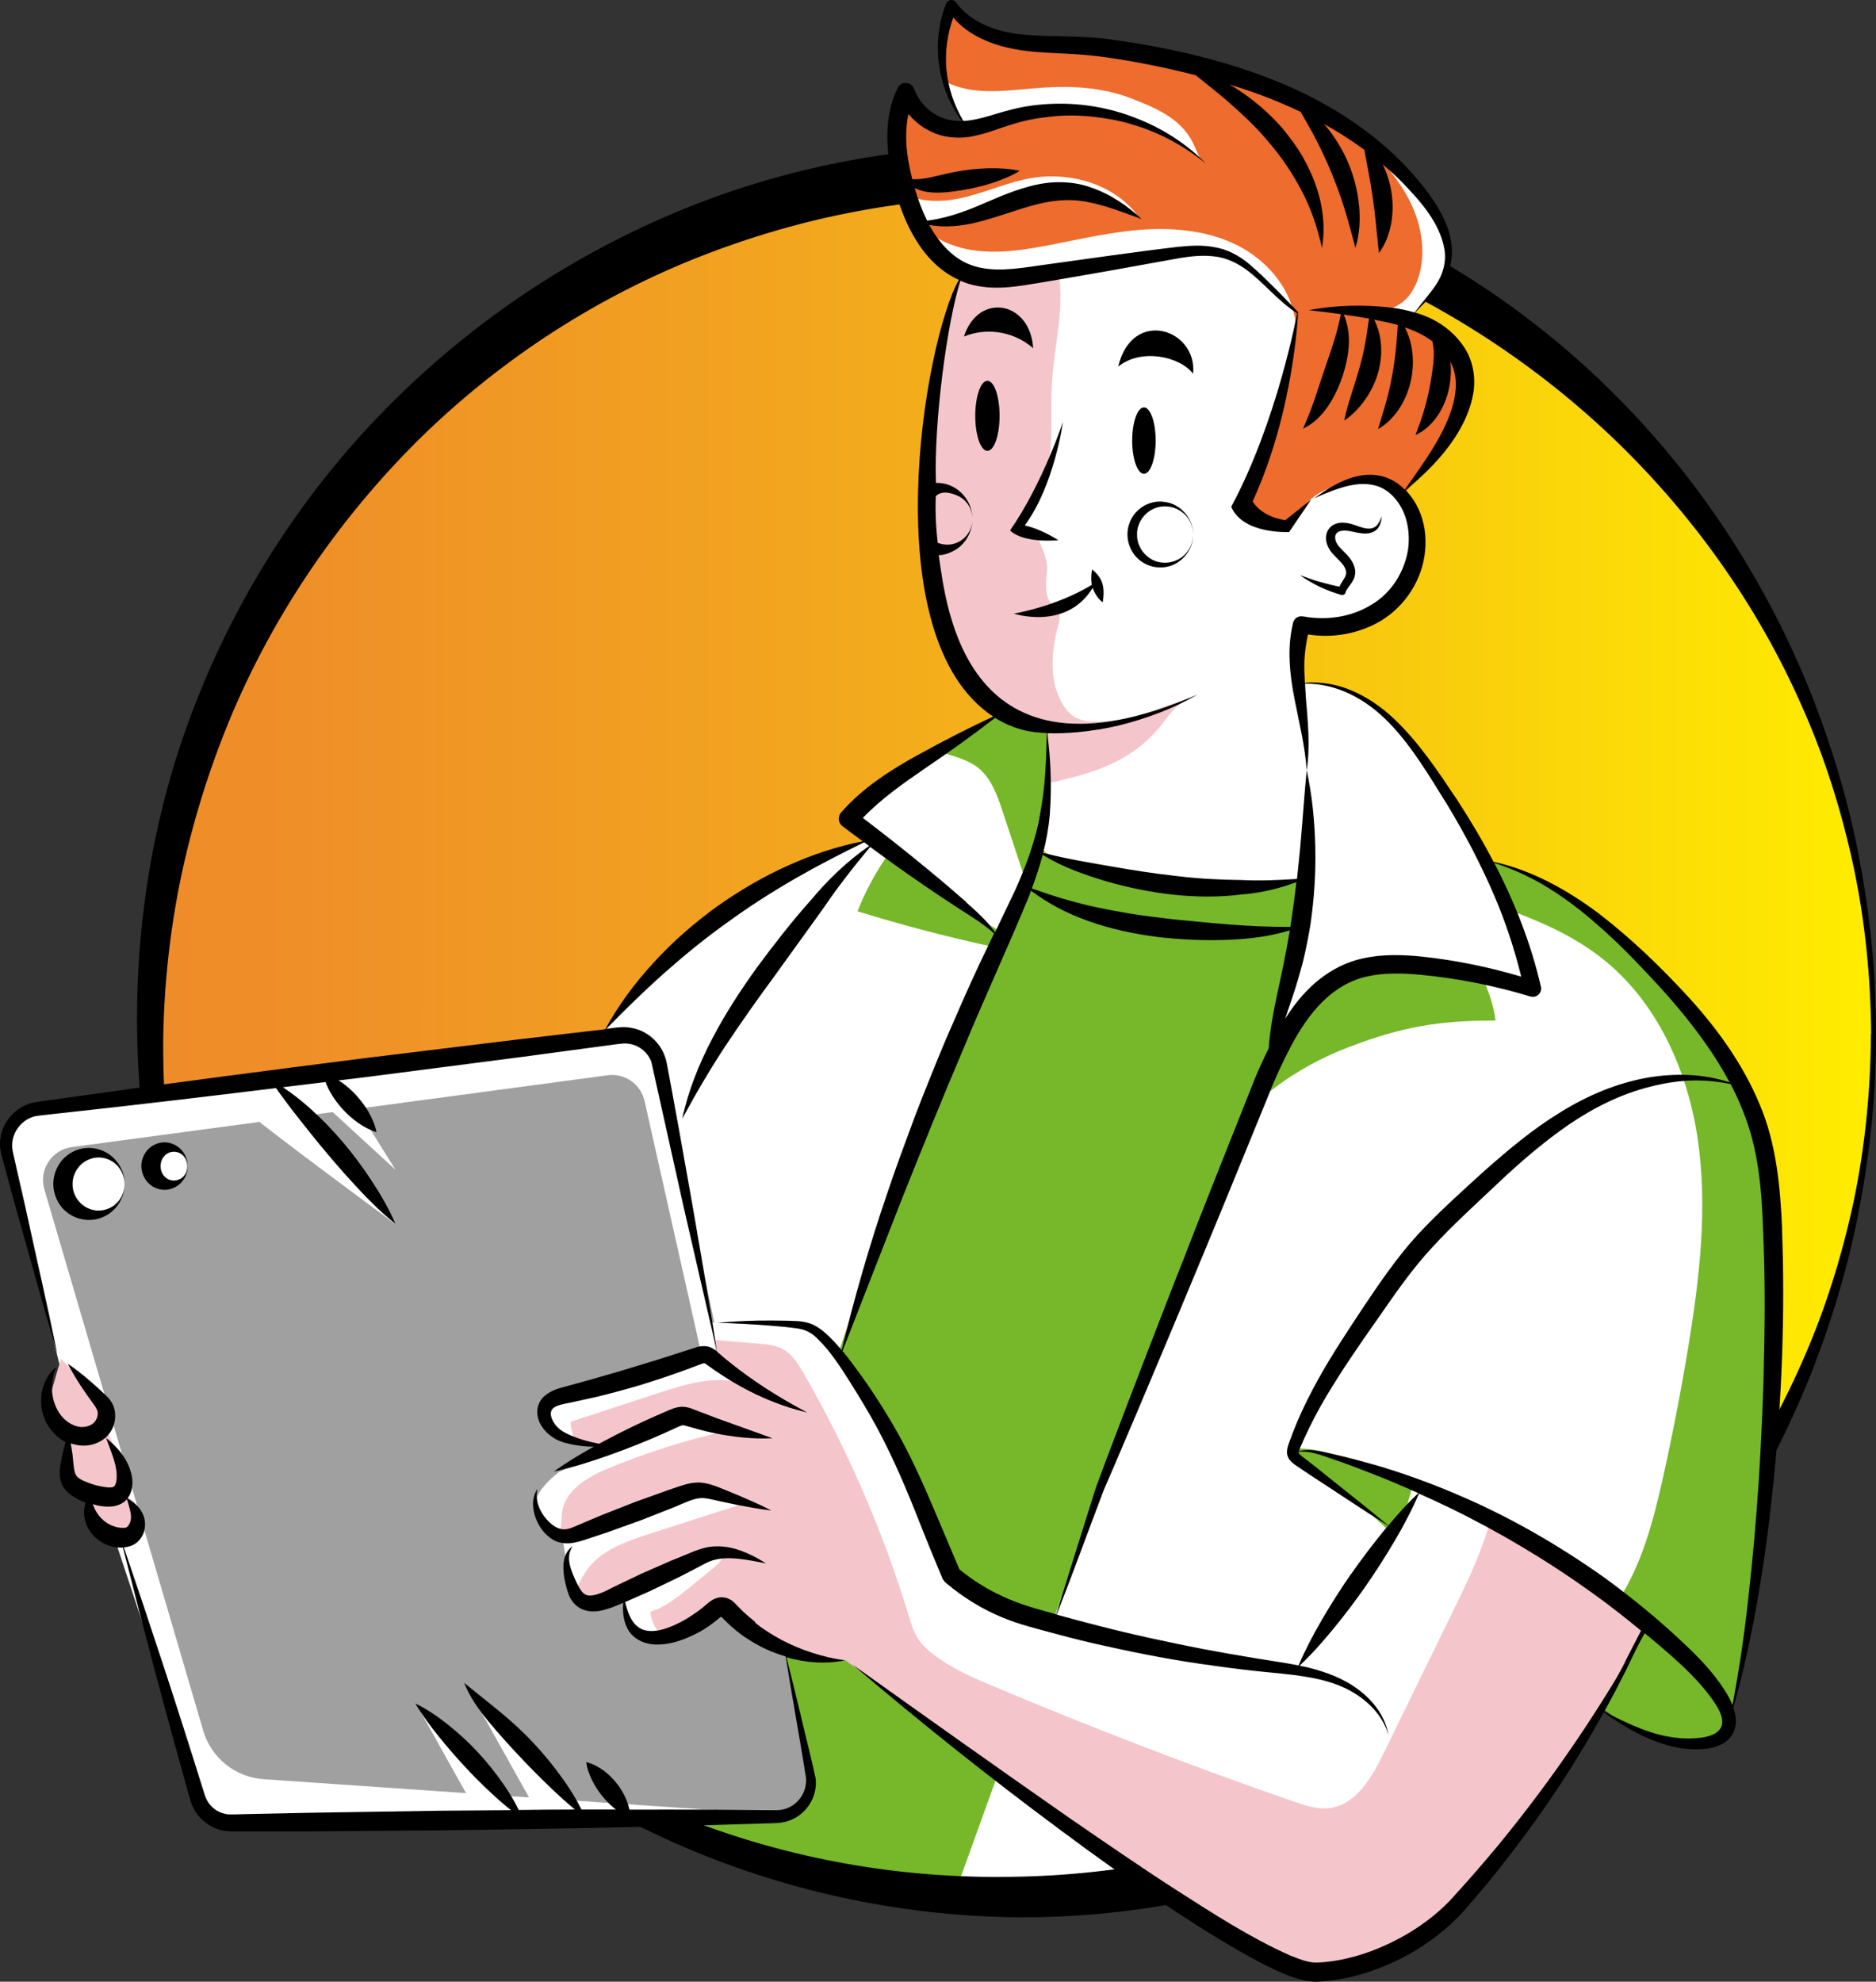 <svg width="160" height="169" viewBox="0 0 160 169" fill="none" xmlns="http://www.w3.org/2000/svg">
<rect x="0" y="0" width="160" height="169" fill="#333333" stroke="none"/>
<path d="M86.307 161.92C126.89 161.92 159.788 128.974 159.788 88.333C159.788 47.692 126.89 14.746 86.307 14.746C45.724 14.746 12.826 47.692 12.826 88.333C12.826 128.974 45.724 161.92 86.307 161.92Z" fill="url(#paint0_linear_2637_17492)"/>
<path d="M88.466 72.575C88.466 72.575 98.234 75.48 100.906 75.563C103.577 75.646 113.382 74.929 113.382 74.929L82.508 162.481C82.508 162.481 70.16 160.78 64.652 158.978C59.143 157.167 56.279 155.521 56.279 155.521L55.7 154.933" fill="#76B82A"/>
<path d="M151.104 118.984C151.104 118.984 150.287 130.982 149.745 134.697C149.195 138.411 147.478 146.924 147.478 146.924C147.478 146.924 147.478 142.364 138.123 136.315C138.068 136.269 138.013 136.241 137.958 136.204C128.437 130.091 122.892 127.084 122.892 127.084H121.185L110.627 142.3L104.081 160.917C104.081 160.917 89.677 162.26 86.859 162.444C84.04 162.646 81.277 161.919 81.277 161.919L100.932 107.373L109.847 85.583C109.847 85.583 111.251 78.035 111.417 74.156C111.582 70.276 111.224 62.388 111.224 62.388L110.599 58.223C110.599 58.223 115.786 57.772 118.89 61.68C121.983 65.587 125.83 71.572 125.83 71.572L126.721 72.942L127.189 73.668L127.473 73.549C127.473 73.549 133.881 75.581 138.554 80.352C143.227 85.115 149.617 92.148 150.351 97.618C151.077 103.088 151.095 118.984 151.095 118.984H151.104Z" fill="white"/>
<path d="M159.999 88.186C160.018 93.021 159.55 97.848 158.659 102.601C157.796 107.364 156.428 112.025 154.693 116.558C151.177 125.595 145.935 134.035 139.178 141.142C135.799 144.691 132.091 147.945 128.033 150.74C127.005 151.411 125.995 152.119 124.948 152.772C123.892 153.397 122.846 154.059 121.772 154.647C120.679 155.208 119.596 155.806 118.485 156.339C117.365 156.845 116.254 157.396 115.116 157.865C106.045 161.736 96.139 163.621 86.298 163.501C76.456 163.336 66.679 161.184 57.737 157.249C53.266 155.282 48.988 152.882 45.004 150.087C41.001 147.32 37.274 144.166 33.868 140.7C27.046 133.787 21.556 125.577 17.756 116.622C15.864 112.145 14.396 107.483 13.358 102.721C12.33 97.959 11.779 93.077 11.697 88.195C11.531 78.422 13.211 68.538 16.902 59.409C20.547 50.261 26.027 41.821 32.977 34.797C39.908 27.755 48.235 22.082 57.361 18.221C66.477 14.341 76.41 12.419 86.307 12.41C96.204 12.484 106.11 14.442 115.189 18.368C124.287 22.238 132.504 28.067 139.224 35.202C145.972 42.327 151.204 50.776 154.721 59.813C156.456 64.346 157.824 69.016 158.677 73.779C159.559 78.532 160.018 83.368 159.99 88.195L159.999 88.186ZM159.586 88.186C159.55 83.386 159.072 78.578 158.081 73.889C157.071 69.2 155.639 64.603 153.683 60.236C149.837 51.475 144.163 43.605 137.305 37.105C123.553 24.123 105.017 16.63 86.298 16.787C81.625 16.814 76.961 17.246 72.38 18.156C67.799 19.057 63.319 20.418 58.986 22.165C50.328 25.677 42.369 30.927 35.694 37.509C29.039 44.111 23.613 51.98 19.895 60.641C18.049 64.971 16.608 69.485 15.589 74.091C14.579 78.707 14.028 83.432 13.927 88.176C13.79 97.655 15.424 107.235 19.032 116.07C22.594 124.924 28.01 133.033 34.795 139.735C38.192 143.082 41.937 146.07 45.931 148.662C49.943 151.227 54.184 153.388 58.6 155.116C67.423 158.573 76.888 160.219 86.289 160.053C90.989 159.998 95.671 159.465 100.271 158.555C104.87 157.626 109.369 156.247 113.72 154.5C114.813 154.068 115.868 153.563 116.943 153.094C118.008 152.606 119.045 152.046 120.101 151.531C121.147 150.997 122.157 150.4 123.195 149.839C124.214 149.251 125.196 148.616 126.206 148C130.144 145.435 133.908 142.548 137.342 139.294C144.191 132.775 149.864 124.896 153.702 116.135C155.648 111.768 157.08 107.161 158.09 102.473C159.072 97.775 159.54 92.975 159.568 88.167L159.586 88.186Z" fill="black"/>
<path d="M140.583 138.706C139.289 141.05 138.013 143.404 136.737 145.767C138.894 147.274 141.244 148.837 143.879 148.819C144.439 148.819 144.99 148.736 145.541 148.644C146.064 148.561 146.615 148.442 147.001 148.074C147.634 147.458 147.524 146.392 147.147 145.583C146.744 144.718 146.101 143.983 145.467 143.275C144.219 141.887 142.943 140.535 141.63 139.221" fill="#76B82A"/>
<path d="M89.383 65.137C89.447 67.417 87.932 71.738 87.693 74.873C87.693 75.02 87.647 75.204 87.602 75.406C86.619 79.608 78.366 95.44 78.366 95.44L71.471 115.464L60.712 113.073C60.712 113.073 56.011 90.089 54.763 88.756C53.578 87.469 51.302 88.48 51.081 88.572C51.21 88.397 52.256 87.009 52.679 86.485C53.129 85.915 56.636 82.706 59.234 80.362C61.832 78.017 71.26 72.584 71.26 72.584L74.143 71.655L72.536 69.642L80.413 64.199L84.939 61.083L85.426 60.788L89.438 61.708C89.438 61.708 89.309 62.857 89.374 65.137H89.383Z" fill="white"/>
<path d="M67.405 154.638C66.744 154.721 62.035 154.822 55.792 154.923H55.727C41.424 155.162 19.152 155.42 19.152 155.42C19.152 155.42 17.591 155.696 16.875 153.278C16.159 150.869 9.109 127.084 9.109 127.084L5.363 116.778L0.773 99.034C0.773 99.034 -0.549 94.097 4.904 94.373L50.035 88.71C50.035 88.71 55.112 87.404 55.7 88.921C56.297 90.438 56.544 92.194 56.544 92.194L69.122 151.301C69.122 151.301 69.581 154.372 67.396 154.638H67.405Z" fill="#A0A0A0"/>
<path d="M89.383 65.137C89.447 67.417 87.932 71.738 87.693 74.873C87.693 75.02 87.647 75.204 87.602 75.406C87.583 75.406 87.584 75.406 87.566 75.406C86.886 73.347 86.198 71.278 85.519 69.219C85.059 67.831 84.545 66.369 83.416 65.468C82.553 64.797 81.479 64.53 80.433 64.208L84.959 61.092L85.445 60.797L89.457 61.717C89.457 61.717 89.328 62.866 89.393 65.146L89.383 65.137Z" fill="#76B82A"/>
<path d="M108.939 90.125C109.884 88.479 110.885 86.861 111.941 85.271C112.491 84.434 113.07 83.597 113.887 83.018C115.236 82.044 116.999 81.924 118.652 81.915C120.782 81.915 122.911 82.034 125.023 82.292C125.344 82.329 125.675 82.375 125.941 82.568C126.207 82.761 127.355 85.115 127.548 87.036C122.719 87.018 119.561 87.569 115.053 89.288C110.545 91.008 106.405 93.95 103.761 97.995L108.948 90.125H108.939Z" fill="#76B82A"/>
<path d="M75.843 72.731C74.741 74.276 73.832 75.949 73.135 77.714C77.027 78.919 80.975 79.948 84.959 80.803C85.033 80.334 85.207 79.884 85.473 79.498C82.737 78.027 80.249 76.105 78.12 73.834" fill="#76B82A"/>
<path d="M120.441 126.846C118.531 125.2 115.988 124.556 113.537 123.959C112.518 123.711 111.481 123.462 110.434 123.545C110.37 124.051 110.857 124.446 111.279 124.74C113.849 126.505 116.282 128.482 118.541 130.624C118.981 130.045 119.422 129.466 119.863 128.887" fill="#76B82A"/>
<path d="M151.104 118.984C151.104 118.984 150.287 130.982 149.745 134.697C149.195 138.411 147.478 146.924 147.478 146.924C147.478 146.924 147.478 142.364 138.123 136.315C140.042 133.336 140.997 129.714 141.786 126.22C142.631 122.441 143.365 118.635 143.999 114.811C144.953 108.954 145.66 102.969 144.788 97.094C143.916 91.228 141.309 85.409 136.645 81.74C134.35 79.92 131.642 78.688 128.906 77.677L126.73 72.942L127.198 73.668L127.483 73.549C127.483 73.549 133.891 75.581 138.564 80.352C143.237 85.115 149.626 92.148 150.361 97.618C151.086 103.089 151.104 118.984 151.104 118.984Z" fill="#76B82A"/>
<path d="M140.491 138.052C140.436 138.117 135.974 146.814 135.883 146.97C135.782 147.127 126.831 159.584 125.334 161.322C123.847 163.069 117.411 167.077 113.133 168.116C108.864 169.155 102.658 163.574 102.658 163.574L72.05 141.555C72.05 141.555 68.543 141.141 67.01 141.003C65.486 140.875 61.52 136.949 61.52 136.949C61.52 136.949 58.371 138.668 56.333 139.339C55.865 139.496 55.452 139.588 55.158 139.597C53.882 139.615 53.395 137.216 53.248 136.241C53.212 136.002 53.193 135.846 53.193 135.846C53.193 135.846 52.082 136.333 50.494 136.756C49.65 136.986 49.145 136.333 48.851 135.634C48.594 135.027 48.493 134.402 48.474 134.32C48.438 134.182 48.172 132.416 48.034 131.515C47.988 131.194 47.96 130.991 47.96 130.991C47.96 130.991 47.85 130.927 47.666 130.817C47.253 130.541 46.491 129.953 45.84 128.978C44.894 127.571 47.657 125.549 47.657 125.549L51.357 123.719L51.311 123.701L49.09 122.846L47.253 122.147C47.253 122.147 46.464 120.97 46.528 119.986C46.592 119.003 54.35 117.394 55.7 116.971C56.829 116.622 59.913 115.886 60.905 115.656C61.107 115.61 61.217 115.583 61.217 115.583L60.96 114.286L60.666 112.797L67.882 112.972C67.882 112.972 69.342 113.376 71.738 115.472C74.143 117.559 80.037 131.663 81.616 134.715C83.195 137.749 102.842 141.325 102.842 141.325L110.618 142.318L121.175 127.102C122.47 127.102 124.692 128.068 127.179 129.419C133.083 132.619 140.482 138.006 140.482 138.071L140.491 138.052Z" fill="#F4C6CC"/>
<path d="M127.18 129.401C126.464 132.159 125.188 134.816 123.93 137.39C121.947 141.445 119.964 145.508 117.981 149.572C116.989 151.604 115.649 153.902 113.409 154.187C112.372 154.325 111.325 153.976 110.343 153.636C101.741 150.657 93.239 147.384 84.839 143.854C83.031 143.09 81.204 142.309 79.652 141.123C79.11 140.709 78.606 140.25 78.248 139.67C77.889 139.1 77.697 138.448 77.504 137.795C75.31 130.578 72.289 123.618 68.525 117.09C68.075 116.318 67.589 115.518 66.827 115.086C66.175 114.709 65.395 114.636 64.642 114.581C63.421 114.479 62.191 114.378 60.97 114.277L60.676 112.788L67.892 112.962C67.892 112.962 69.352 113.367 71.748 115.463C74.153 117.55 80.047 131.653 81.626 134.706C83.205 137.74 102.851 141.316 102.851 141.316L110.627 142.309L121.185 127.093C122.479 127.093 124.701 128.059 127.189 129.41L127.18 129.401Z" fill="white"/>
<path d="M63.246 117.936C60.914 117.283 58.444 118.046 56.14 118.8C53.652 119.619 51.155 120.428 48.667 121.246C48.667 121.807 48.823 122.358 49.098 122.846L47.262 122.147C47.262 122.147 46.473 120.97 46.537 119.986C46.601 119.003 54.359 117.394 55.708 116.971C56.838 116.621 59.922 115.886 60.914 115.656C61.758 116.336 62.318 117.366 63.246 117.936Z" fill="white"/>
<path d="M61.97 122.018C58.591 122.79 55.268 123.838 52.055 125.144C50.228 125.888 48.18 127.029 47.932 128.996C47.859 129.594 47.914 130.311 47.685 130.826C47.272 130.55 46.51 129.961 45.858 128.987C44.912 127.58 47.675 125.558 47.675 125.558L51.375 123.728L51.329 123.71C52.716 123.066 54.093 122.358 55.543 121.88C57.636 121.172 60.051 120.951 61.979 122.036L61.97 122.018Z" fill="white"/>
<path d="M63.613 128.151C60.85 129.052 58.078 129.944 55.305 130.835C53.285 131.488 51.119 132.261 49.953 134.035C49.659 134.485 49.448 134.982 49.108 135.386C49.035 135.478 48.952 135.561 48.86 135.644C48.603 135.037 48.502 134.412 48.484 134.329C48.447 134.191 48.181 132.426 48.043 131.525C48.144 131.433 48.245 131.36 48.355 131.286C48.814 130.964 49.338 130.78 49.852 130.578C52.073 129.76 54.295 128.923 56.517 128.096C57.453 127.756 58.399 127.397 59.4 127.323C60.841 127.213 62.255 127.7 63.613 128.169V128.151Z" fill="white"/>
<path d="M61.713 132.665C61.502 133.189 61.043 133.566 60.602 133.924C60.015 134.393 59.437 134.871 58.849 135.349C57.812 136.186 56.737 137.05 55.471 137.455C55.526 138.163 55.838 138.843 56.343 139.34C55.874 139.496 55.461 139.588 55.168 139.597C53.892 139.615 53.405 137.216 53.258 136.241L61.713 132.665Z" fill="white"/>
<path d="M61.227 116.254V115.96C61.245 116.116 61.245 116.208 61.227 116.254Z" fill="white"/>
<path d="M66.019 154.712L20.153 155.475C18.73 155.503 17.463 154.574 17.059 153.213L5.712 118.93L0.764 99.007C0.139 96.892 1.553 94.713 3.738 94.438L52.294 88.278C54.176 88.039 55.92 89.28 56.315 91.137L61.218 115.96L59.914 115.896L54.975 93.895C54.654 92.452 53.286 91.505 51.826 91.698L6.134 97.821C4.399 98.051 3.279 99.788 3.793 101.462L17.334 147.596C18.023 149.931 20.098 151.586 22.531 151.733L66.019 154.721V154.712Z" fill="white"/>
<path d="M5.187 115.886C5.187 115.886 8.153 118.709 8.593 119.297C9.034 119.886 9.199 121.642 9.199 121.642V122.23C9.199 122.23 10.329 124.409 10.475 124.951C10.622 125.494 10.475 127.921 10.475 127.921L10.852 127.664C10.852 127.664 12.036 128.114 11.843 129.585C11.65 131.056 10.879 131.838 10.402 131.442C9.925 131.047 8.566 129.502 8.263 129.493C7.96 129.484 7.877 127.562 7.675 127.673C7.473 127.783 5.766 125.788 5.821 124.455C5.876 123.122 5.821 122.478 5.821 122.478C5.821 122.478 3.82 120.906 4.178 119.472C4.536 118.038 5.197 115.896 5.197 115.896L5.187 115.886Z" fill="#F4C6CC"/>
<path d="M21.255 94.916C21.255 95.201 33.741 104.404 33.741 104.404L25.075 94.07" fill="white"/>
<path d="M27.526 94.06L33.732 99.76L29.821 93.481L27.526 94.06Z" fill="white"/>
<path d="M40.046 153.452L35.465 145.261L43.856 153.452" fill="white"/>
<path d="M39.753 143.689L45.647 154.225H49.328L39.753 143.689Z" fill="white"/>
<path d="M8.163 103.484C9.522 103.484 10.623 102.381 10.623 101.02C10.623 99.659 9.522 98.556 8.163 98.556C6.804 98.556 5.702 99.659 5.702 101.02C5.702 102.381 6.804 103.484 8.163 103.484Z" fill="white"/>
<path d="M14.443 100.965C15.264 100.965 15.93 100.298 15.93 99.476C15.93 98.653 15.264 97.986 14.443 97.986C13.621 97.986 12.955 98.653 12.955 99.476C12.955 100.298 13.621 100.965 14.443 100.965Z" fill="white"/>
<path d="M124.555 35.441C124.224 36.25 123.738 36.985 123.242 37.693C122.241 39.118 121.167 40.497 120.029 41.803C119.955 41.886 119.873 41.978 119.753 41.959C119.671 41.959 119.616 41.895 119.551 41.84C118.45 40.792 116.742 40.58 115.264 40.957C113.786 41.343 112.501 42.235 111.307 43.173C111.087 43.347 110.857 43.522 110.619 43.688C110.233 44.175 109.838 44.662 109.425 45.131C108.296 44.23 107.057 43.458 105.735 42.842C106.579 41.821 107.057 40.553 107.488 39.302C108.681 35.818 109.645 32.269 110.371 28.656C110.472 28.141 110.573 27.589 110.417 27.084C110.417 27.056 110.407 27.038 110.389 27.019C110.251 26.606 109.958 26.275 109.664 25.944C108.048 24.105 106.285 22.174 103.926 21.567C101.704 21.006 99.391 21.705 97.141 22.128C95.526 22.432 93.892 22.588 92.248 22.606C91.936 22.606 91.615 22.597 91.312 22.523C90.495 22.781 89.678 23.038 88.852 23.259C86.253 23.967 83.26 24.417 81.039 22.91C80.185 22.33 79.524 21.521 78.973 20.666C78.588 20.069 78.248 19.453 77.963 18.809C77.881 18.644 77.816 18.478 77.743 18.304C77.504 17.724 77.302 17.127 77.146 16.52C76.421 13.826 76.439 10.921 77.275 8.255C78.771 9.707 80.708 10.7 82.756 11.077C82.655 10.958 82.554 10.838 82.462 10.728C81.59 9.625 80.984 8.338 80.644 6.968C80.13 4.927 80.24 2.729 81.03 0.78C82.673 2.509 85.097 3.272 87.474 3.529C89.843 3.787 92.239 3.63 94.608 3.842C97.784 4.136 100.86 5.12 103.898 6.131C106.423 6.977 108.948 7.85 111.335 9.036C113.474 10.084 115.475 11.39 117.32 12.898C118.716 14.038 120.01 15.306 121.195 16.676C122.517 18.202 123.747 20.069 123.526 22.082C123.306 24.022 121.819 25.53 120.405 26.863L120.203 27.267C120.203 27.267 120.12 27.258 120.075 27.249C120.075 27.249 120.075 27.267 120.075 27.277C120.056 27.332 120.038 27.378 120.02 27.424C120.13 27.424 120.24 27.442 120.332 27.451C122.058 27.681 123.6 28.84 124.399 30.384C125.188 31.938 125.225 33.832 124.573 35.441H124.555Z" fill="#ED6C2E"/>
<path d="M120.396 48.331C120.203 49.094 119.956 49.866 119.497 50.528C118.707 51.668 117.394 52.348 116.054 52.689C114.714 53.029 113.318 53.075 111.941 53.203C111.647 53.231 111.344 53.268 111.115 53.443C110.821 53.663 110.573 54.022 110.61 54.38C111.188 60.559 111.822 71.03 111.5 71.453C111.308 72.051 113.043 75.462 108.856 75.397C109.178 76.703 89.522 74.542 88.925 72.317C88.879 72.133 89.063 70.065 89.109 69.338C89.146 68.438 89.192 67.546 89.228 66.645C89.293 64.999 89.375 63.353 89.449 61.699C87.888 62.213 86.235 61.331 84.913 60.356C83.591 59.382 82.361 58.251 81.434 56.89C79.607 54.196 79.139 50.822 78.955 47.568C78.496 39.431 79.488 31.203 81.856 23.406L81.81 23.627C84.647 23.645 87.475 23.498 90.284 23.167C92.579 22.91 94.856 22.533 97.105 22.046C99.207 21.595 101.392 21.034 103.486 21.531C105.964 22.11 107.874 24.032 109.637 25.861C109.921 26.155 110.215 26.459 110.362 26.836C110.564 27.341 110.472 27.921 110.38 28.454C109.637 32.913 108.856 37.491 106.561 41.389C106.332 41.776 106.084 42.153 105.992 42.585C105.964 42.704 105.955 42.833 105.946 42.952C106.791 43.623 107.654 44.285 108.535 44.892C108.709 45.012 108.902 45.141 109.113 45.122C109.297 45.104 109.444 44.984 109.582 44.865C110.573 44.001 111.298 42.833 112.4 42.125C113.043 41.711 113.777 41.472 114.521 41.297C115.861 40.976 117.339 40.856 118.551 41.518C119.653 42.125 120.369 43.32 120.617 44.552C120.855 45.793 120.69 47.08 120.378 48.312L120.396 48.331Z" fill="white"/>
<path d="M101.548 59.473C100.648 59.841 99.969 60.604 99.409 61.367C98.83 62.14 98.197 62.847 97.453 63.473C95.535 65.072 93.267 65.882 90.871 66.442C90.421 66.553 89.714 66.81 89.218 66.663C89.283 65.017 89.365 63.372 89.439 61.717C74.328 60.797 79.055 31.423 81.846 23.425L81.8 23.645C84.637 23.664 87.465 23.517 90.274 23.186C90.816 26.229 89.944 29.318 89.733 32.407C89.576 34.669 89.797 36.599 89.54 38.861C89.053 41.821 86.675 45.159 86.675 45.159L88.603 46.087C88.603 46.087 89.411 47.705 89.31 48.643C89.209 49.581 89.053 50.62 89.595 51.401C89.852 51.769 90.265 52.063 90.357 52.505C90.403 52.78 90.329 53.047 90.256 53.314C89.65 55.566 89.439 58.122 90.66 60.099C90.944 60.558 91.311 60.981 91.798 61.22C92.22 61.422 92.689 61.505 93.157 61.524C96.196 61.671 98.729 60.384 101.53 59.492L101.548 59.473Z" fill="#F4C6CC"/>
<path d="M110.397 27.039C110.26 26.634 109.966 26.294 109.672 25.972C108.056 24.133 106.294 22.203 103.934 21.596C101.712 21.035 99.399 21.734 97.15 22.157C95.534 22.46 93.9 22.616 92.257 22.635C91.944 22.635 91.623 22.626 91.32 22.552C90.503 22.809 89.686 23.067 88.86 23.288C86.262 23.995 83.269 24.446 81.047 22.938C80.193 22.359 79.532 21.55 78.981 20.695C78.596 20.097 78.256 19.481 77.972 18.838C77.806 18.801 77.641 18.737 77.485 18.663C77.467 18.406 77.457 18.139 77.467 17.872C77.549 18.029 77.65 18.185 77.751 18.332C77.88 18.534 78.027 18.718 78.174 18.893C79.349 20.235 81.13 21.053 82.92 21.329C85.123 21.669 87.372 21.311 89.567 20.888C92.229 20.373 94.891 19.748 97.6 19.573C100.308 19.408 103.117 19.702 105.541 20.925C107.946 22.148 109.938 24.382 110.416 27.048L110.397 27.039Z" fill="white"/>
<path d="M102.317 13.486C97.534 9.809 90.989 8.54 85.177 10.139C84.278 10.388 83.359 10.7 82.451 10.737C81.578 9.634 80.972 8.347 80.633 6.977C81.349 7.326 82.129 7.556 82.91 7.666C84.865 7.942 86.839 7.62 88.804 7.482C91.374 7.299 94.009 7.446 96.414 8.365C98.82 9.294 100.986 10.231 101.941 12.622L102.327 13.477L102.317 13.486Z" fill="white"/>
<path d="M97.049 18.423L93.423 16.75C92.321 16.152 90.724 16.364 89.485 16.548C88.236 16.732 87.052 17.164 85.858 17.577C83.774 18.304 81.617 18.984 79.404 18.993C78.991 18.993 78.569 18.966 78.156 18.883C78.091 18.874 78.018 18.855 77.954 18.828C77.788 18.791 77.623 18.727 77.467 18.653C77.449 18.396 77.44 18.129 77.449 17.862C77.531 18.019 77.632 18.175 77.733 18.322C77.495 17.743 77.293 17.145 77.137 16.538C78.679 17.32 80.598 17.237 82.305 16.814C84.261 16.336 86.124 15.472 88.117 15.159C91.403 14.654 95.076 15.748 97.058 18.423H97.049Z" fill="white"/>
<path d="M123.508 22.092C123.287 24.032 121.8 25.54 120.386 26.873L120.184 27.277C120.184 27.277 120.102 27.268 120.056 27.259C120.056 27.259 120.056 27.277 120.056 27.287L117.09 26.542C118.21 26.625 119.367 26.156 120.102 25.301C120.524 24.804 120.808 24.197 121.001 23.572C121.58 21.66 121.295 19.555 120.505 17.725C119.707 15.886 118.431 14.296 117.017 12.889C117.109 12.889 117.21 12.898 117.301 12.917C118.697 14.057 119.991 15.325 121.176 16.695C122.498 18.221 123.728 20.088 123.508 22.101V22.092Z" fill="white"/>
<path d="M114.382 50.73C114.547 50.776 114.722 50.684 114.768 50.519V50.491C114.859 50.188 115.208 49.894 115.465 49.37C115.585 49.103 115.621 48.754 115.548 48.468C115.484 48.174 115.355 47.926 115.199 47.705C114.887 47.264 114.52 46.97 114.254 46.666C113.978 46.372 113.85 46.041 113.877 45.747C113.905 45.48 114.125 45.287 114.501 45.26C114.887 45.214 115.282 45.324 115.759 45.425C116.218 45.508 116.76 45.582 117.237 45.297C117.715 45.002 117.806 44.469 117.852 44.028C117.687 44.451 117.476 44.901 117.099 45.021C116.732 45.15 116.31 45.039 115.897 44.901C115.502 44.754 115.006 44.57 114.474 44.57C114.208 44.57 113.905 44.635 113.629 44.819C113.363 44.993 113.17 45.306 113.115 45.618C113.005 46.244 113.308 46.814 113.638 47.191C113.969 47.577 114.327 47.862 114.547 48.165C114.777 48.487 114.869 48.8 114.768 49.075C114.694 49.333 114.419 49.618 114.244 50.031C113.721 49.93 113.207 49.802 112.693 49.654C112.078 49.498 111.481 49.268 110.875 49.048C111.389 49.434 111.968 49.746 112.546 50.041C113.133 50.316 113.749 50.546 114.382 50.73Z" fill="black"/>
<path d="M101.758 31.873C102.126 28.049 96.562 26.219 95.369 31.267C97.278 29.695 100.592 30.357 101.758 31.873Z" fill="black"/>
<path d="M88.116 29.695C87.868 25.659 83.434 24.896 82.213 28.702C83.911 27.985 86.307 28.114 88.116 29.695Z" fill="black"/>
<path d="M86.151 45.242C87.335 46.372 90.254 46.069 90.254 46.069C90.254 46.069 88.905 45.15 87.399 44.809C89.924 41.398 90.658 35.983 90.658 35.983C90.658 35.983 88.914 41.261 86.141 45.242H86.151Z" fill="black"/>
<path d="M93.194 50.133C93.194 50.133 93.478 51.006 94.057 51.356C94.259 49.949 94.001 49.278 93.148 48.561C92.992 49.269 93.12 49.876 93.12 49.876C90.035 51.751 86.464 52.33 86.464 52.33C86.464 52.33 90.944 53.81 93.194 50.133Z" fill="black"/>
<path d="M99.16 42.778C98.425 42.722 97.645 42.971 97.076 43.495C96.497 44.01 96.158 44.791 96.158 45.582C96.158 46.372 96.507 47.154 97.076 47.669C97.654 48.193 98.425 48.441 99.16 48.386C100.665 48.294 101.785 46.942 101.758 45.582C101.758 46.262 101.455 46.933 100.959 47.384C100.463 47.825 99.793 48.036 99.16 47.981C97.874 47.889 96.947 46.731 96.975 45.582C96.947 44.442 97.874 43.283 99.16 43.191C99.784 43.136 100.454 43.338 100.959 43.789C101.464 44.23 101.758 44.901 101.758 45.591C101.785 44.23 100.665 42.879 99.16 42.787V42.778Z" fill="black"/>
<path d="M97.563 40.406C98.116 40.406 98.564 39.138 98.564 37.574C98.564 36.01 98.116 34.742 97.563 34.742C97.01 34.742 96.562 36.01 96.562 37.574C96.562 39.138 97.01 40.406 97.563 40.406Z" fill="black"/>
<path d="M84.214 32.472C83.645 32.472 83.177 33.814 83.177 35.46C83.177 37.105 83.636 38.448 84.214 38.448C84.793 38.448 85.252 37.105 85.252 35.46C85.252 33.814 84.793 32.472 84.214 32.472Z" fill="black"/>
<path d="M151.994 104.799C151.838 101.269 151.517 97.545 150.067 94.153C148.653 90.769 146.514 87.8 144.117 85.152C141.703 82.513 139.142 80.04 136.305 77.861C133.633 75.876 130.631 74.193 127.381 73.494C126.427 71.665 125.371 69.89 124.251 68.171C122.635 65.762 121.019 63.308 118.871 61.276C117.797 60.274 116.567 59.419 115.208 58.858C113.968 58.343 112.61 58.113 111.288 58.233C111.251 57.589 111.233 56.955 111.251 56.33C111.288 55.566 111.398 54.831 111.554 54.105C113.666 54.445 115.896 54.05 117.769 52.946C119.862 51.687 121.322 49.407 121.542 46.989C121.662 45.784 121.506 44.525 120.982 43.412C120.716 42.833 120.349 42.281 119.89 41.803C121.533 40.434 123.103 38.916 124.278 37.013C124.912 35.993 125.417 34.853 125.646 33.584C125.876 32.325 125.665 30.863 124.948 29.723C124.242 28.592 123.213 27.737 122.075 27.176C121.625 26.965 121.157 26.79 120.698 26.652C121.322 25.962 122.038 25.346 122.644 24.602C123.021 24.133 123.379 23.609 123.581 23.002C123.792 22.404 123.865 21.761 123.819 21.127C123.737 19.849 123.223 18.672 122.589 17.624C121.946 16.566 121.194 15.629 120.386 14.718C117.136 11.096 112.885 8.485 108.405 6.738C103.897 4.982 99.206 3.962 94.451 3.327C92.045 3.015 89.603 3.162 87.354 2.96C86.225 2.849 85.114 2.629 84.104 2.178C83.094 1.737 82.176 1.093 81.543 0.22L81.524 0.192C81.469 0.119 81.405 0.064 81.322 0.036C81.075 -0.065 80.799 0.054 80.698 0.303C79.973 2.105 79.826 4.09 80.156 5.957C80.432 7.538 81.084 9.046 82.029 10.315C81.258 10.342 80.533 10.186 79.872 9.809C78.99 9.322 78.293 8.513 77.972 7.593C77.907 7.409 77.769 7.244 77.577 7.152C77.191 6.968 76.732 7.124 76.549 7.511V7.529C75.566 9.552 75.548 11.822 75.851 13.873C76.19 15.932 76.741 17.945 77.751 19.83C78.265 20.768 78.88 21.669 79.679 22.432C80.285 23.011 80.992 23.517 81.772 23.866C78.834 29.116 74.465 54.399 84.71 61.11C82.516 62.122 80.386 63.225 78.284 64.383C75.952 65.67 73.602 67.16 71.738 69.284L71.701 69.33C71.435 69.688 71.499 70.203 71.866 70.47C72.436 70.902 73.014 71.325 73.583 71.748C71.426 72.17 69.314 72.869 67.304 73.77C65.109 74.745 63.026 75.968 61.07 77.365C59.124 78.781 57.306 80.371 55.69 82.155C54.12 83.865 52.734 85.74 51.623 87.772L44.159 88.646L31.426 90.2C22.943 91.275 14.46 92.378 5.996 93.574L3.618 93.905C3.361 93.941 3.095 93.978 2.764 94.043C1.525 94.355 0.497 95.339 0.148 96.552C-0.036 97.15 -0.045 97.803 0.102 98.409L0.524 99.972L1.369 103.071C2.544 107.19 3.664 111.327 4.885 115.427C4.022 111.226 3.058 107.061 2.149 102.869L1.433 99.733L1.084 98.18C1.002 97.738 1.029 97.279 1.176 96.865C1.461 96.019 2.195 95.366 3.04 95.183C3.232 95.146 3.499 95.118 3.774 95.091L4.573 94.999L6.17 94.824C11.963 94.19 17.756 93.5 23.54 92.792C24.164 93.675 24.807 94.53 25.468 95.366C26.303 96.433 27.148 97.481 28.02 98.511C28.883 99.54 29.792 100.552 30.719 101.545C31.655 102.538 32.629 103.503 33.73 104.367C33.17 103.08 32.482 101.894 31.729 100.745C30.976 99.596 30.168 98.492 29.278 97.444C28.396 96.396 27.432 95.403 26.404 94.484C25.688 93.849 24.935 93.252 24.127 92.719C25.339 92.572 26.551 92.424 27.763 92.277C27.882 92.599 28.029 92.902 28.194 93.187C28.488 93.693 28.828 94.153 29.213 94.576C29.599 94.999 30.021 95.385 30.499 95.725C30.976 96.056 31.49 96.359 32.114 96.543C31.977 95.89 31.72 95.348 31.444 94.842C31.151 94.346 30.811 93.886 30.434 93.463C30.058 93.04 29.636 92.663 29.168 92.323C29.076 92.259 28.966 92.204 28.865 92.139C29.792 92.029 30.728 91.919 31.655 91.799L44.38 90.153L50.733 89.299L52.321 89.087C52.899 89.013 53.285 88.94 53.698 89.023C54.524 89.151 55.259 89.758 55.553 90.558L58.316 102.979C59.271 107.07 60.17 111.161 61.171 115.271C61.134 115.243 61.098 115.207 61.052 115.17C60.886 115.041 60.611 114.876 60.299 114.82C59.656 114.729 59.252 114.958 58.968 115.032L58.022 115.335C56.764 115.749 55.497 116.144 54.221 116.521C52.954 116.917 51.678 117.284 50.402 117.643L48.483 118.176C47.877 118.36 47.088 118.452 46.363 119.123C46.005 119.463 45.794 119.987 45.821 120.484C45.84 120.971 46.023 121.385 46.253 121.707C46.693 122.369 47.428 122.828 48.107 123.021C48.952 123.26 49.796 123.361 50.632 123.38C49.466 124.023 48.327 124.713 47.226 125.494C48.878 125.136 50.467 124.63 52.036 124.069C53.597 123.509 55.139 122.902 56.654 122.221L57.783 121.707C57.958 121.624 58.096 121.569 58.169 121.559C58.224 121.541 58.288 121.541 58.444 121.578C59.179 121.78 60.042 122.047 60.859 122.203C62.511 122.552 64.201 122.736 65.89 122.654L61.208 120.971L58.885 120.088C58.646 120.006 58.288 119.932 57.93 119.987C57.591 120.033 57.334 120.144 57.132 120.226L55.984 120.723C54.469 121.385 52.973 122.12 51.504 122.902C51.366 122.975 51.228 123.049 51.091 123.122C50.136 122.939 49.209 122.672 48.383 122.277C47.804 122.01 47.4 121.651 47.143 121.155C47.024 120.916 46.959 120.677 46.978 120.493C46.996 120.309 47.079 120.171 47.217 120.061C47.51 119.822 48.125 119.721 48.796 119.583L50.769 119.151C52.082 118.838 53.377 118.48 54.671 118.103C55.956 117.698 57.242 117.275 58.499 116.815L59.445 116.457C59.785 116.319 60.023 116.245 60.051 116.255C60.069 116.255 60.097 116.255 60.198 116.319L60.584 116.595C60.859 116.797 61.144 116.99 61.428 117.174C63.705 118.691 66.22 119.84 68.846 120.456C66.459 119.197 64.228 117.781 62.181 116.135C61.924 115.933 61.676 115.721 61.428 115.501C61.336 115.427 61.254 115.354 61.162 115.28C60.519 111.152 59.776 107.015 59.078 102.878L57.949 96.543L57.37 93.371L56.93 90.999C56.884 90.76 56.838 90.439 56.718 90.126C56.305 88.894 55.213 87.919 53.928 87.671C53.606 87.607 53.276 87.579 52.954 87.598C52.605 87.616 52.404 87.653 52.119 87.69L51.715 87.736C53.312 86.108 54.91 84.536 56.581 83.047C58.325 81.502 60.124 80.022 62.016 78.68C63.889 77.31 65.853 76.059 67.873 74.892C69.764 73.807 71.71 72.805 73.703 71.83C73.84 71.931 73.978 72.042 74.125 72.143C72.261 73.439 70.59 75.039 69.149 76.776C67.524 78.588 66.064 80.482 64.614 82.431C63.2 84.389 61.86 86.43 60.739 88.591C59.61 90.751 58.692 93.031 58.187 95.412C59.335 93.27 60.538 91.229 61.841 89.243C63.154 87.267 64.522 85.318 65.936 83.405L70.131 77.586C71.398 75.719 72.757 73.963 74.217 72.226C75.621 73.264 77.035 74.285 78.476 75.269C79.596 76.05 80.735 76.804 81.882 77.549C82.892 78.192 83.893 78.808 84.783 79.599L83.526 82.228C82.525 84.361 81.589 86.522 80.652 88.683C79.743 90.852 78.862 93.04 78.017 95.238C77.2 97.444 76.374 99.651 75.63 101.885C74.143 106.243 72.867 110.665 71.784 115.142C71.352 114.618 70.884 114.113 70.37 113.662C70.067 113.395 69.727 113.147 69.332 112.963C68.929 112.779 68.506 112.706 68.112 112.669C67.313 112.623 66.569 112.623 65.789 112.614C64.256 112.605 62.713 112.669 61.189 112.807C62.722 112.853 64.246 112.936 65.77 113.055C66.523 113.12 67.304 113.184 68.029 113.294C68.763 113.395 69.314 113.726 69.819 114.26C70.875 115.299 71.674 116.576 72.5 117.864C73.308 119.151 74.097 120.447 74.813 121.78C76.246 124.446 77.411 127.232 78.531 130.091C79.091 131.516 79.679 132.941 80.276 134.357L80.386 134.624V134.642C80.836 135.24 80.524 134.817 80.625 134.946L80.652 134.973L80.707 135.019L80.827 135.111L81.295 135.488C81.607 135.736 81.938 135.966 82.268 136.196C82.929 136.646 83.618 137.051 84.334 137.41C85.05 137.768 85.793 138.072 86.546 138.338C87.317 138.605 88.061 138.789 88.795 139C90.283 139.405 91.77 139.8 93.275 140.149C96.278 140.83 99.298 141.446 102.346 141.887C103.87 142.108 105.394 142.319 106.918 142.485C108.451 142.65 109.975 142.751 111.453 143.009C112.931 143.248 114.391 143.661 115.649 144.48C116.897 145.279 117.98 146.447 118.412 147.936C118.155 146.401 117.145 145.059 115.896 144.121C114.639 143.156 113.124 142.595 111.618 142.218C111.361 142.154 111.095 142.108 110.838 142.052C111.894 141.05 112.848 139.975 113.748 138.871C114.73 137.676 115.658 136.444 116.539 135.175C117.42 133.907 118.247 132.601 119.027 131.268C119.761 130.018 120.441 128.731 121.019 127.37C121.891 127.765 122.763 128.161 123.617 128.574C127.905 130.661 131.999 133.107 135.855 135.883C137.324 136.932 138.738 138.053 140.124 139.202C136.562 145.62 132.44 151.688 127.813 157.323C126.619 158.758 125.398 160.173 124.141 161.552C122.947 162.932 121.524 164.035 119.973 164.954C118.412 165.855 116.741 166.572 114.997 166.986C114.125 167.197 113.243 167.335 112.371 167.363C111.655 167.409 110.847 167.087 110.021 166.756C106.707 165.285 103.53 163.235 100.39 161.221C97.242 159.199 94.166 157.066 91.072 154.942C84.921 150.649 78.798 146.3 72.683 141.933C78.412 146.806 84.288 151.504 90.329 155.981C93.34 158.234 96.415 160.412 99.537 162.527C101.107 163.575 102.695 164.596 104.32 165.57C105.954 166.545 107.597 167.492 109.387 168.273C109.846 168.457 110.296 168.641 110.81 168.779C111.077 168.834 111.297 168.935 111.609 168.953C111.903 168.981 112.233 169.018 112.454 168.99C113.454 168.944 114.437 168.788 115.391 168.549C117.301 168.08 119.119 167.299 120.79 166.296C122.442 165.276 124.003 164.007 125.233 162.518C126.482 161.102 127.675 159.631 128.823 158.132C131.788 154.308 134.45 150.253 136.782 146.024C138.655 147.366 140.702 148.571 143.08 149.04C143.695 149.159 144.338 149.196 144.971 149.168C145.596 149.15 146.284 149.058 146.945 148.69C147.266 148.497 147.579 148.221 147.781 147.854C147.983 147.495 148.065 147.072 148.047 146.686C148.028 146.3 147.946 145.951 147.836 145.629C149.617 139.267 150.627 132.693 151.288 126.11C151.976 119.05 152.251 111.943 151.985 104.827L151.994 104.799ZM80.065 47.347C80.707 47.347 81.451 46.961 81.818 46.658C82.562 46.032 82.938 45.141 82.938 44.258C82.938 44.699 82.81 45.141 82.562 45.499C82.323 45.858 81.974 46.143 81.589 46.29C81.038 46.529 80.45 46.474 79.973 46.29C79.697 43.863 79.817 42.309 79.817 42.309C80.322 41.803 81.139 42.052 81.534 42.217C81.928 42.364 82.296 42.631 82.543 42.998C82.8 43.357 82.929 43.817 82.938 44.267C82.938 43.366 82.543 42.456 81.763 41.831C81.377 41.518 80.671 41.141 79.826 41.187C79.633 35.984 80.79 27.443 81.91 23.94C82.121 24.032 82.332 24.114 82.553 24.188C84.756 24.859 86.904 24.399 88.85 24.087C92.789 23.425 96.746 22.717 100.666 22C101.63 21.844 102.594 21.752 103.53 21.862C104.467 21.954 105.348 22.34 106.147 22.892C107.735 24.013 108.928 25.631 110.627 26.716C110.627 26.716 108.956 35.873 105.008 43.219C106.009 45.591 109.947 45.37 109.947 45.37L111.82 42.612L109.626 44.359C109.626 44.359 107.717 44.175 106.835 42.76C110.397 35.009 110.709 26.615 110.709 26.615C110.709 26.615 108.056 23.774 106.459 22.45C105.669 21.798 104.696 21.274 103.64 21.09C102.594 20.878 101.538 20.943 100.528 21.044C98.518 21.274 96.553 21.549 94.561 21.816L88.612 22.643C86.638 22.938 84.692 23.213 83.021 22.671C81.387 22.156 80.12 20.786 79.257 19.187C80.597 19.435 82.02 19.279 83.333 18.957C85.013 18.543 86.564 17.927 88.098 17.513C89.631 17.09 91.127 16.916 92.67 17.21C94.221 17.486 95.763 18.102 97.37 18.681C96.121 17.523 94.689 16.539 92.991 15.969C92.155 15.665 91.228 15.537 90.319 15.537C89.41 15.537 88.511 15.693 87.666 15.932C85.968 16.392 84.453 17.136 82.947 17.752C81.708 18.24 80.432 18.644 79.073 18.819C78.642 17.945 78.293 17.008 78.008 16.042C78.458 16.254 78.954 16.373 79.44 16.41C80.395 16.474 81.231 16.346 82.066 16.217C82.901 16.079 83.737 15.886 84.554 15.629C85.371 15.362 86.179 15.049 86.968 14.571C86.069 14.369 85.206 14.341 84.343 14.351C83.48 14.369 82.635 14.452 81.8 14.599C80.955 14.728 80.129 14.967 79.376 15.123C78.862 15.233 78.357 15.298 77.806 15.289C77.668 14.746 77.549 14.194 77.457 13.643C77.237 12.319 77.21 10.977 77.476 9.717C77.953 10.287 78.531 10.774 79.192 11.114C80.377 11.776 81.864 11.868 83.094 11.593C84.343 11.335 85.435 10.848 86.528 10.544C87.611 10.204 88.74 10.03 89.879 9.919C91.017 9.809 92.165 9.837 93.312 9.965C94.451 10.103 95.598 10.296 96.7 10.655C98.921 11.317 101.006 12.457 102.842 13.937C101.189 12.255 99.133 10.94 96.902 10.076C94.671 9.193 92.247 8.77 89.824 8.853C88.612 8.89 87.391 9.046 86.216 9.358C85.022 9.653 83.93 10.076 82.856 10.241C82.617 10.278 82.387 10.305 82.158 10.315C81.359 8.954 80.854 7.437 80.716 5.902C80.588 4.394 80.799 2.886 81.304 1.498C81.947 2.252 82.764 2.84 83.636 3.263C84.774 3.824 86.004 4.127 87.216 4.302C88.437 4.477 89.64 4.513 90.815 4.569C91.99 4.624 93.129 4.716 94.285 4.881C96.581 5.203 98.903 5.663 101.171 6.214C101.437 6.279 101.703 6.352 101.979 6.416C102.86 7.115 103.732 7.814 104.568 8.522C105.871 9.653 107.12 10.802 108.194 12.107C109.296 13.385 110.241 14.783 111.022 16.281C111.811 17.78 112.362 19.398 112.747 21.145C113.05 19.38 112.83 17.495 112.206 15.767C111.912 14.893 111.499 14.075 111.049 13.266C110.572 12.475 110.03 11.74 109.452 11.032C108.258 9.634 106.854 8.448 105.33 7.483C105.174 7.382 105.017 7.299 104.861 7.207C105.871 7.511 106.872 7.851 107.863 8.228C108.901 8.623 109.929 9.064 110.93 9.542C111.297 10.186 111.664 10.82 112.004 11.445C112.545 12.457 113.032 13.486 113.473 14.525C113.904 15.564 114.308 16.631 114.648 17.725C114.988 18.819 115.281 19.941 115.603 21.136C115.961 19.959 116.034 18.699 115.906 17.477C115.777 16.245 115.474 15.031 114.988 13.891C114.51 12.751 113.849 11.684 113.069 10.738C113.023 10.682 112.968 10.627 112.922 10.572C114.115 11.234 115.263 11.97 116.365 12.779C116.456 13.303 116.557 13.808 116.649 14.305C116.805 15.105 116.934 15.886 117.053 16.668C117.172 17.449 117.264 18.23 117.347 19.04C117.439 19.849 117.494 20.667 117.613 21.568C118.164 20.841 118.467 19.977 118.641 19.104C118.807 18.221 118.816 17.311 118.678 16.428C118.55 15.592 118.302 14.774 117.925 14.02C118.495 14.507 119.055 15.003 119.587 15.546C121.184 17.192 122.791 19.012 123.186 21.228C123.379 22.322 123.066 23.453 122.396 24.399C121.864 25.163 121.212 25.87 120.661 26.652C119.982 26.45 119.293 26.303 118.605 26.229C116.254 25.962 113.913 26.018 111.618 26.45C112.545 26.551 113.454 26.661 114.363 26.79C114.189 27.599 114.014 28.344 113.776 29.07C113.528 29.897 113.234 30.706 112.949 31.552L112.123 34.044C111.839 34.871 111.526 35.671 111.132 36.554C112.022 36.149 112.729 35.423 113.271 34.632C113.812 33.832 114.207 32.959 114.501 32.076C114.795 31.194 115.006 30.247 115.043 29.272C115.061 28.445 114.942 27.59 114.602 26.827C115.327 26.928 116.043 27.038 116.759 27.167C116.668 27.829 116.585 28.454 116.475 29.052C116.346 29.815 116.181 30.532 115.979 31.258C115.777 31.984 115.548 32.711 115.309 33.465C115.07 34.218 114.813 34.991 114.648 35.864C115.382 35.377 115.961 34.742 116.456 34.044C116.943 33.336 117.329 32.545 117.558 31.699C117.953 30.238 117.889 28.61 117.2 27.268C117.586 27.341 117.98 27.415 118.366 27.498C118.651 27.562 118.935 27.636 119.22 27.718C119.174 28.353 119.137 28.96 119.073 29.548C118.999 30.348 118.898 31.12 118.761 31.883C118.623 32.646 118.458 33.409 118.247 34.172C118.045 34.945 117.788 35.717 117.531 36.59C118.329 36.149 118.944 35.469 119.431 34.706C119.908 33.934 120.23 33.069 120.386 32.178C120.542 31.286 120.542 30.366 120.367 29.484C120.257 28.941 120.074 28.417 119.826 27.921C120.689 28.215 121.487 28.601 122.167 29.107C122.259 29.539 122.314 29.953 122.286 30.329C122.268 31.037 122.139 31.81 122.02 32.554C121.891 33.299 121.726 34.044 121.515 34.779C121.313 35.533 121.038 36.26 120.725 37.096C121.542 36.738 122.203 36.076 122.69 35.331C123.177 34.577 123.489 33.713 123.636 32.839C123.737 32.187 123.783 31.534 123.7 30.854C124.59 32.453 124.085 34.568 123.186 36.443C122.314 38.291 121.038 39.992 119.817 41.757C119.44 41.38 119.009 41.059 118.504 40.838C117.347 40.305 116.052 40.443 114.988 40.838C113.913 41.233 112.977 41.849 112.077 42.493C113.087 42.052 114.106 41.62 115.144 41.399C116.172 41.178 117.228 41.233 118.054 41.721C118.871 42.199 119.477 43.035 119.817 43.955C120.147 44.874 120.22 45.885 120.092 46.851C119.78 48.8 118.641 50.602 116.934 51.586C115.254 52.624 113.133 52.937 111.159 52.569H111.113C110.746 52.496 110.379 52.726 110.287 53.102C110.021 54.187 109.938 55.3 109.993 56.385C110.039 57.47 110.195 58.527 110.397 59.557C110.792 61.616 111.306 63.602 111.444 65.698C111.765 63.62 111.536 61.478 111.37 59.428C111.343 59.051 111.324 58.683 111.306 58.306C112.628 58.279 113.932 58.61 115.107 59.17C116.401 59.786 117.54 60.669 118.522 61.69C120.496 63.749 121.956 66.268 123.48 68.704C124.967 71.168 126.298 73.715 127.427 76.344C128.4 78.597 129.162 80.923 129.741 83.286C126.996 82.477 124.177 81.888 121.322 81.585C119.679 81.419 117.962 81.346 116.236 81.732C114.501 82.1 112.894 83.065 111.673 84.279C110.865 85.06 110.195 85.952 109.608 86.871C109.801 86.311 109.984 85.759 110.177 85.189C110.535 84.159 110.829 83.111 111.123 82.035C111.38 80.96 111.6 79.875 111.774 78.79C112.086 76.602 112.233 74.404 112.178 72.207C112.123 70.01 111.912 67.831 111.444 65.68C111.233 67.868 111.095 70.019 110.902 72.161C110.81 73.099 110.719 74.028 110.618 74.956C109.011 75.057 107.432 75.131 105.853 75.048C103.989 75.03 102.135 74.929 100.28 74.699C98.426 74.496 96.581 74.202 94.726 73.88C92.871 73.549 91.008 73.255 89.163 72.777H89.126L89.117 72.768H89.089L88.97 72.74C89.236 71.674 89.438 70.589 89.53 69.495C89.713 67.151 89.622 64.825 89.319 62.526C90.182 62.563 91.035 62.517 91.871 62.443C93.083 62.333 94.276 62.14 95.451 61.864C97.792 61.276 100.069 60.43 102.126 59.235C82.185 67.886 80.698 51.549 80.065 47.375V47.347ZM88.915 72.888L88.988 72.933H88.997L89.043 72.97C90.705 73.982 92.55 74.616 94.386 75.168C96.241 75.701 98.141 76.087 100.069 76.299C101.997 76.501 103.952 76.528 105.89 76.28C107.487 76.16 109.066 75.793 110.562 75.232C110.443 76.326 110.296 77.42 110.131 78.505C110.103 78.689 110.076 78.864 110.048 79.047C108.313 79.057 106.615 78.974 104.916 78.845C103.925 78.753 102.924 78.689 101.942 78.579C100.95 78.496 99.968 78.395 98.986 78.266C97.021 78.045 95.075 77.714 93.147 77.291C91.412 76.896 89.713 76.381 88.006 75.765C88.355 74.818 88.676 73.862 88.933 72.878L88.915 72.888ZM82.406 76.924C81.377 76.023 80.34 75.131 79.284 74.267C77.421 72.713 75.52 71.224 73.592 69.752C75.135 68.134 77.026 66.811 78.954 65.487C80.955 64.126 82.938 62.719 84.866 61.221C85.867 61.846 87.005 62.278 88.162 62.425C88.538 62.471 88.915 62.499 89.282 62.517C89.227 64.834 89.153 67.141 88.713 69.376C88.327 71.656 87.528 73.816 86.574 75.931L84.866 79.507C84.187 78.523 83.26 77.714 82.387 76.933L82.406 76.924ZM85.105 135.948C84.453 135.626 83.82 135.258 83.204 134.854C82.901 134.651 82.599 134.44 82.314 134.219L81.882 133.879L81.827 133.833L81.781 133.732L80 129.512C78.807 126.69 77.567 123.83 75.961 121.164C75.171 119.831 74.327 118.526 73.427 117.275C72.922 116.586 72.408 115.878 71.857 115.207L76.879 102.354C78.614 98.005 80.368 93.656 82.204 89.354C83.994 85.014 85.959 80.813 87.767 76.418C87.822 76.271 87.877 76.115 87.932 75.958C89.392 77.061 91.054 77.917 92.789 78.533C94.726 79.231 96.755 79.654 98.784 79.912C100.822 80.141 102.86 80.233 104.898 80.141C106.615 80.068 108.35 79.847 110.002 79.342C109.709 81.171 109.323 82.973 108.919 84.821C108.598 86.32 108.313 87.855 108.203 89.4C107.643 90.54 107.12 91.698 106.679 92.856L103.09 101.894C100.712 107.925 98.362 113.965 96.048 120.015L94.322 124.557L93.477 126.837L92.743 129.154C91.853 131.994 90.953 134.826 90.09 137.667C89.824 137.593 89.557 137.52 89.282 137.446C87.785 137.033 86.427 136.61 85.114 135.939L85.105 135.948ZM115.226 134.229C114.345 135.497 113.519 136.803 112.738 138.136C112.013 139.386 111.334 140.664 110.755 142.025C109.534 141.786 108.304 141.62 107.101 141.418C105.596 141.17 104.09 140.912 102.594 140.627C99.601 140.039 96.626 139.405 93.679 138.642C92.495 138.338 91.302 138.026 90.126 137.695C91.201 134.927 92.238 132.142 93.275 129.365L94.129 127.094L95.093 124.86L96.994 120.392C99.518 114.434 102.015 108.458 104.476 102.482L108.148 93.5C108.736 91.983 109.406 90.549 110.14 89.151C110.884 87.763 111.728 86.476 112.803 85.419C113.877 84.361 115.144 83.589 116.585 83.276C118.026 82.946 119.587 82.982 121.157 83.129C124.315 83.433 127.464 84.049 130.503 84.977H130.521C130.631 85.014 130.76 85.023 130.888 84.996C131.274 84.904 131.513 84.527 131.421 84.141C130.567 80.436 129.172 76.914 127.436 73.586C128.878 74.055 130.264 74.671 131.568 75.425C133.073 76.317 134.496 77.347 135.818 78.496C137.149 79.627 138.416 80.84 139.628 82.109C140.84 83.378 142.043 84.656 143.163 85.998C144.806 87.975 146.33 90.062 147.514 92.305C145.311 91.569 142.887 91.505 140.574 91.891C137.911 92.351 135.359 93.436 133.073 94.861C130.76 96.267 128.703 98.005 126.702 99.761C124.737 101.545 122.773 103.301 120.918 105.286C119.082 107.3 117.576 109.534 116.108 111.731C114.657 113.938 113.17 116.163 111.93 118.544C111.306 119.73 110.728 120.953 110.25 122.203C110.131 122.516 110.021 122.837 109.901 123.15C109.846 123.315 109.773 123.518 109.764 123.794C109.745 124.079 109.883 124.391 110.048 124.566C110.388 124.934 110.663 125.044 110.93 125.246L111.756 125.798C113.968 127.232 116.144 128.712 118.394 130.11C118.265 130.257 118.136 130.404 118.017 130.551C117.044 131.746 116.108 132.978 115.226 134.247V134.229ZM118.394 130.082C116.365 128.39 114.281 126.772 112.233 125.117L111.453 124.511C111.205 124.308 110.884 124.097 110.792 123.95C110.737 123.867 110.746 123.858 110.755 123.812C111.178 123.757 111.609 123.812 112.022 123.913C112.591 124.042 113.161 124.253 113.73 124.456C114.868 124.832 115.988 125.274 117.099 125.706C118.403 126.212 119.688 126.763 120.964 127.333C120.046 128.207 119.201 129.144 118.403 130.101L118.394 130.082ZM146.394 147.753C146.018 148.01 145.485 148.157 144.925 148.203C144.365 148.267 143.796 148.277 143.218 148.221C140.996 148.047 138.875 147.017 136.828 145.969C138.04 143.762 139.169 141.51 140.197 139.221C140.629 139.579 141.07 139.929 141.492 140.296C143.31 141.841 145.072 143.432 146.321 145.335C146.615 145.785 146.844 146.282 146.881 146.714C146.918 147.146 146.761 147.486 146.394 147.743V147.753ZM150.452 115.418C150.406 118.939 150.232 122.46 150.021 125.982C149.791 129.503 149.488 133.015 149.084 136.518C148.763 139.497 148.313 142.448 147.762 145.399C147.661 145.151 147.542 144.912 147.422 144.691C146.156 142.466 144.301 140.775 142.529 139.147C140.721 137.52 138.829 135.994 136.865 134.559C132.899 131.746 128.667 129.301 124.196 127.416C121.965 126.46 119.688 125.642 117.365 124.952C116.199 124.63 115.033 124.308 113.858 124.051C113.271 123.913 112.692 123.757 112.077 123.683C111.646 123.637 111.205 123.646 110.783 123.748C110.801 123.683 110.829 123.61 110.865 123.509C110.994 123.214 111.123 122.911 111.26 122.617C111.802 121.44 112.399 120.282 113.069 119.16C114.4 116.917 115.887 114.756 117.411 112.596C118.917 110.426 120.386 108.274 122.139 106.39C123.874 104.487 125.848 102.712 127.758 100.901C129.667 99.099 131.641 97.398 133.771 95.927C135.901 94.475 138.233 93.298 140.748 92.673C141.997 92.351 143.291 92.148 144.595 92.139C145.605 92.139 146.615 92.24 147.606 92.452C147.992 93.197 148.341 93.951 148.644 94.732C149.947 97.895 150.25 101.352 150.369 104.864C150.526 108.376 150.535 111.897 150.461 115.409L150.452 115.418Z" fill="black"/>
<path d="M64.422 138.329C64.073 138.044 63.724 137.759 63.393 137.446C63.228 137.29 63.081 137.125 62.916 136.968C62.76 136.83 62.586 136.527 62.062 136.306C61.805 136.205 61.493 136.196 61.245 136.251C60.997 136.306 60.804 136.408 60.658 136.509C60.355 136.711 60.18 136.886 60.015 137.024C59.675 137.309 59.308 137.566 58.941 137.805C58.206 138.292 57.362 138.706 56.563 138.945C55.755 139.166 54.91 139.193 54.314 138.66C53.781 138.219 53.524 137.428 53.313 136.628L55.388 135.709L57.876 134.514C58.684 134.109 59.538 133.649 60.254 133.272C61.677 132.565 63.531 132.978 65.34 133.328C64.55 132.831 63.724 132.399 62.806 132.114C61.897 131.838 60.814 131.755 59.813 132.077C59.326 132.224 58.886 132.417 58.473 132.592L57.206 133.107L54.709 134.201L52.248 135.378C51.44 135.819 50.651 136.141 50.137 136.049C49.889 136.012 49.678 135.838 49.466 135.497C49.255 135.166 49.062 134.734 48.897 134.339C48.576 133.557 48.291 132.656 48.842 131.866C48.447 132.114 48.172 132.592 48.099 133.089C48.007 133.585 48.053 134.081 48.126 134.56C48.218 135.047 48.319 135.479 48.502 135.975C48.668 136.454 49.099 137.042 49.742 137.272C50.375 137.511 50.99 137.428 51.486 137.299C52 137.171 52.45 136.978 52.863 136.812L53.148 136.683C53.093 137.502 53.148 138.375 53.699 139.184C54.038 139.653 54.58 139.984 55.14 140.131C55.7 140.287 56.269 140.26 56.802 140.195C57.885 140.039 58.812 139.616 59.73 139.129C60.18 138.881 60.602 138.577 61.016 138.255C61.227 138.09 61.401 137.934 61.511 137.869C61.557 137.915 61.631 137.98 61.722 138.081C61.906 138.255 62.081 138.449 62.273 138.614C62.659 138.954 63.044 139.285 63.467 139.57C64.311 140.14 65.202 140.637 66.157 140.977C66.441 141.087 66.726 141.179 67.01 141.262C67.552 144.728 68.213 148.231 68.746 151.632C68.81 152.441 68.461 153.251 67.864 153.765C67.561 154.023 67.213 154.207 66.836 154.299C66.653 154.345 66.46 154.363 66.258 154.372H65.569L59.969 154.326C57.876 154.317 55.783 154.326 53.68 154.326C53.616 154.004 53.515 153.71 53.396 153.416C53.185 152.929 52.918 152.487 52.597 152.083C52.276 151.678 51.908 151.311 51.486 150.998C51.055 150.685 50.587 150.419 49.999 150.272C50.081 150.879 50.283 151.366 50.504 151.835C50.733 152.294 51.009 152.717 51.312 153.103C51.624 153.49 51.973 153.857 52.358 154.179C52.413 154.225 52.478 154.271 52.533 154.317C51.55 154.317 50.577 154.317 49.595 154.317C49.127 153.379 48.576 152.497 47.97 151.66C47.208 150.594 46.382 149.582 45.482 148.626C44.592 147.67 43.618 146.787 42.618 145.96L39.588 143.514C40.075 144.765 40.883 145.859 41.718 146.87C42.553 147.872 43.407 148.819 44.289 149.757C45.17 150.695 46.07 151.605 47.006 152.497C47.658 153.122 48.328 153.729 49.035 154.317C47.438 154.317 45.84 154.335 44.243 154.354C43.866 153.563 43.407 152.837 42.921 152.129C42.269 151.191 41.562 150.299 40.791 149.472C40.02 148.635 39.184 147.863 38.303 147.155C37.412 146.438 36.476 145.785 35.42 145.27C36.017 146.282 36.696 147.183 37.403 148.065C38.11 148.939 38.835 149.784 39.597 150.603C40.35 151.421 41.14 152.212 41.966 152.975C42.48 153.453 43.022 153.922 43.582 154.372C41.58 154.391 39.579 154.4 37.578 154.418L26.387 154.593L20.786 154.712L20.089 154.731H19.74C19.648 154.731 19.565 154.731 19.474 154.731C19.116 154.703 18.776 154.574 18.464 154.391C18.161 154.198 17.895 153.94 17.711 153.627C17.619 153.471 17.546 153.306 17.481 153.131L17.27 152.46C15.131 145.592 12.882 138.761 10.559 131.949C10.596 131.949 10.633 131.949 10.669 131.949C10.963 131.912 11.321 131.811 11.615 131.59C12.193 131.139 12.386 130.496 12.368 129.944C12.368 129.365 12.092 128.869 11.799 128.519C11.523 128.207 11.211 127.977 10.871 127.784C11.147 127.416 11.257 127.011 11.284 126.671C11.321 126.267 11.266 125.908 11.174 125.586C10.807 124.253 9.935 123.343 9.008 122.598C9.347 122.286 9.595 121.9 9.715 121.477C9.852 121.017 9.871 120.511 9.715 120.033C9.568 119.528 9.21 119.16 8.971 118.939C7.979 118.002 6.942 117.091 5.785 116.301C6.428 117.551 7.199 118.682 8.007 119.785C8.218 120.07 8.301 120.245 8.328 120.41C8.356 120.585 8.328 120.787 8.246 120.971C8.09 121.348 7.777 121.569 7.328 121.661C6.465 121.854 5.409 121.219 4.886 120.217C4.353 119.215 4.243 117.873 4.794 116.586C3.674 117.468 3.196 119.188 3.701 120.705C3.931 121.477 4.436 122.166 5.106 122.681C5.253 122.792 5.418 122.893 5.593 122.975C5.501 123.325 5.409 123.674 5.326 124.033C5.225 124.649 5.032 125.164 5.106 125.936C5.133 126.313 5.335 126.791 5.62 127.094C5.905 127.407 6.217 127.609 6.511 127.784C6.758 127.931 7.025 128.041 7.3 128.142C7.098 128.767 7.126 129.494 7.429 130.147C7.86 131.084 8.787 131.774 9.834 131.949C10.045 131.976 10.256 131.985 10.486 131.976C12.248 138.963 14.094 145.914 16.04 152.846L16.233 153.526C16.315 153.802 16.416 154.069 16.563 154.317C16.839 154.814 17.243 155.246 17.72 155.567C18.197 155.889 18.748 156.091 19.327 156.156C19.474 156.174 19.611 156.174 19.758 156.183H26.405L37.605 156.091C45.069 155.99 52.533 155.871 59.997 155.659L65.597 155.494L66.304 155.466C66.579 155.448 66.845 155.402 67.112 155.328C67.635 155.172 68.121 154.896 68.507 154.519C69.296 153.784 69.71 152.662 69.553 151.605C69.14 149.702 68.681 147.946 68.25 146.107C67.874 144.516 67.479 142.926 67.075 141.335C68.7 141.804 70.416 141.924 72.032 141.602C70.104 141.299 68.314 140.719 66.68 139.864C65.872 139.423 65.092 138.945 64.394 138.375L64.422 138.329ZM6.694 126.037C6.566 125.917 6.483 125.844 6.41 125.642C6.272 125.246 6.253 124.566 6.18 124.005C6.134 123.702 6.088 123.389 6.033 123.086C6.556 123.27 7.126 123.343 7.686 123.233C8.136 123.141 8.585 122.948 8.962 122.635C8.989 122.617 9.008 122.589 9.026 122.571C9.43 123.702 9.917 124.768 9.953 125.752C9.953 126.009 9.953 126.239 9.898 126.423C9.852 126.616 9.76 126.745 9.705 126.782C9.65 126.809 9.595 126.846 9.412 126.846C9.246 126.855 8.989 126.828 8.732 126.782C8.227 126.699 7.741 126.543 7.263 126.34C7.025 126.248 6.832 126.138 6.694 126.028V126.037ZM10.146 130.275C9.2 130.11 8.319 129.457 7.915 128.271C8.09 128.317 8.264 128.381 8.438 128.409C8.769 128.464 9.099 128.51 9.522 128.473C9.926 128.437 10.467 128.271 10.816 127.866C10.816 127.866 10.816 127.857 10.825 127.848C11.064 128.62 11.294 129.347 11.101 129.797C11.018 130.055 10.853 130.238 10.752 130.266C10.697 130.294 10.44 130.321 10.137 130.266L10.146 130.275Z" fill="black"/>
<path d="M45.931 130C46.206 130.478 46.564 130.928 47.087 131.259C47.601 131.618 48.373 131.682 48.942 131.563C49.529 131.452 49.988 131.278 50.456 131.121L51.87 130.653L54.68 129.641L57.461 128.547C57.911 128.354 58.398 128.143 58.811 127.986C59.242 127.83 59.591 127.738 59.977 127.756C60.372 127.775 60.849 127.913 61.345 128.014L62.814 128.326C63.796 128.51 64.778 128.703 65.788 128.814C64.888 128.345 63.97 127.95 63.052 127.554L61.666 126.984C61.207 126.8 60.739 126.598 60.151 126.488C59.545 126.359 58.894 126.46 58.379 126.616C57.847 126.773 57.406 126.938 56.929 127.095L54.12 128.106L51.338 129.2L49.961 129.779C49.502 129.963 49.033 130.193 48.657 130.322C48.262 130.45 47.969 130.459 47.611 130.322C47.252 130.184 46.904 129.899 46.61 129.558C46.022 128.887 45.609 127.95 45.848 126.957C45.242 127.821 45.416 129.08 45.949 130.018L45.931 130Z" fill="black"/>
<path d="M7.998 104.018C9.632 103.779 10.651 102.335 10.633 100.975C10.633 101.664 10.302 102.344 9.779 102.758C9.255 103.172 8.576 103.319 7.998 103.199C6.804 102.951 6.171 101.894 6.189 100.975C6.18 100.055 6.804 99.007 7.998 98.75C8.576 98.63 9.255 98.768 9.779 99.191C10.302 99.605 10.633 100.285 10.633 100.975C10.66 99.614 9.641 98.17 7.998 97.922C7.199 97.803 6.309 98.032 5.638 98.603C4.959 99.163 4.546 100.064 4.546 100.965C4.546 101.866 4.959 102.767 5.638 103.328C6.309 103.898 7.208 104.128 7.998 104.008V104.018Z" fill="black"/>
<path d="M12.836 101.058C13.313 101.425 13.928 101.545 14.442 101.425C15.507 101.168 16.021 100.239 16.012 99.449C16.012 99.862 15.801 100.267 15.47 100.478C15.14 100.699 14.745 100.727 14.442 100.607C14.139 100.488 13.937 100.267 13.836 100.055C13.726 99.835 13.698 99.642 13.698 99.449C13.698 99.256 13.735 99.053 13.836 98.842C13.937 98.63 14.139 98.41 14.442 98.29C14.745 98.171 15.14 98.198 15.47 98.419C15.792 98.63 16.012 99.035 16.012 99.449C16.012 98.658 15.507 97.72 14.442 97.463C13.928 97.343 13.304 97.463 12.836 97.831C12.358 98.198 12.055 98.814 12.055 99.439C12.055 100.065 12.358 100.69 12.836 101.048V101.058Z" fill="black"/>
<defs>
<linearGradient id="paint0_linear_2637_17492" x1="0" y1="84.5" x2="160.01" y2="84.5" gradientUnits="userSpaceOnUse">
<stop stop-color="#EE882C"/>
<stop offset="0.16" stop-color="#EF8F28"/>
<stop offset="0.42" stop-color="#F2A51F"/>
<stop offset="0.73" stop-color="#F8C80F"/>
<stop offset="1" stop-color="#FFED00"/>
</linearGradient>
</defs>
</svg>
